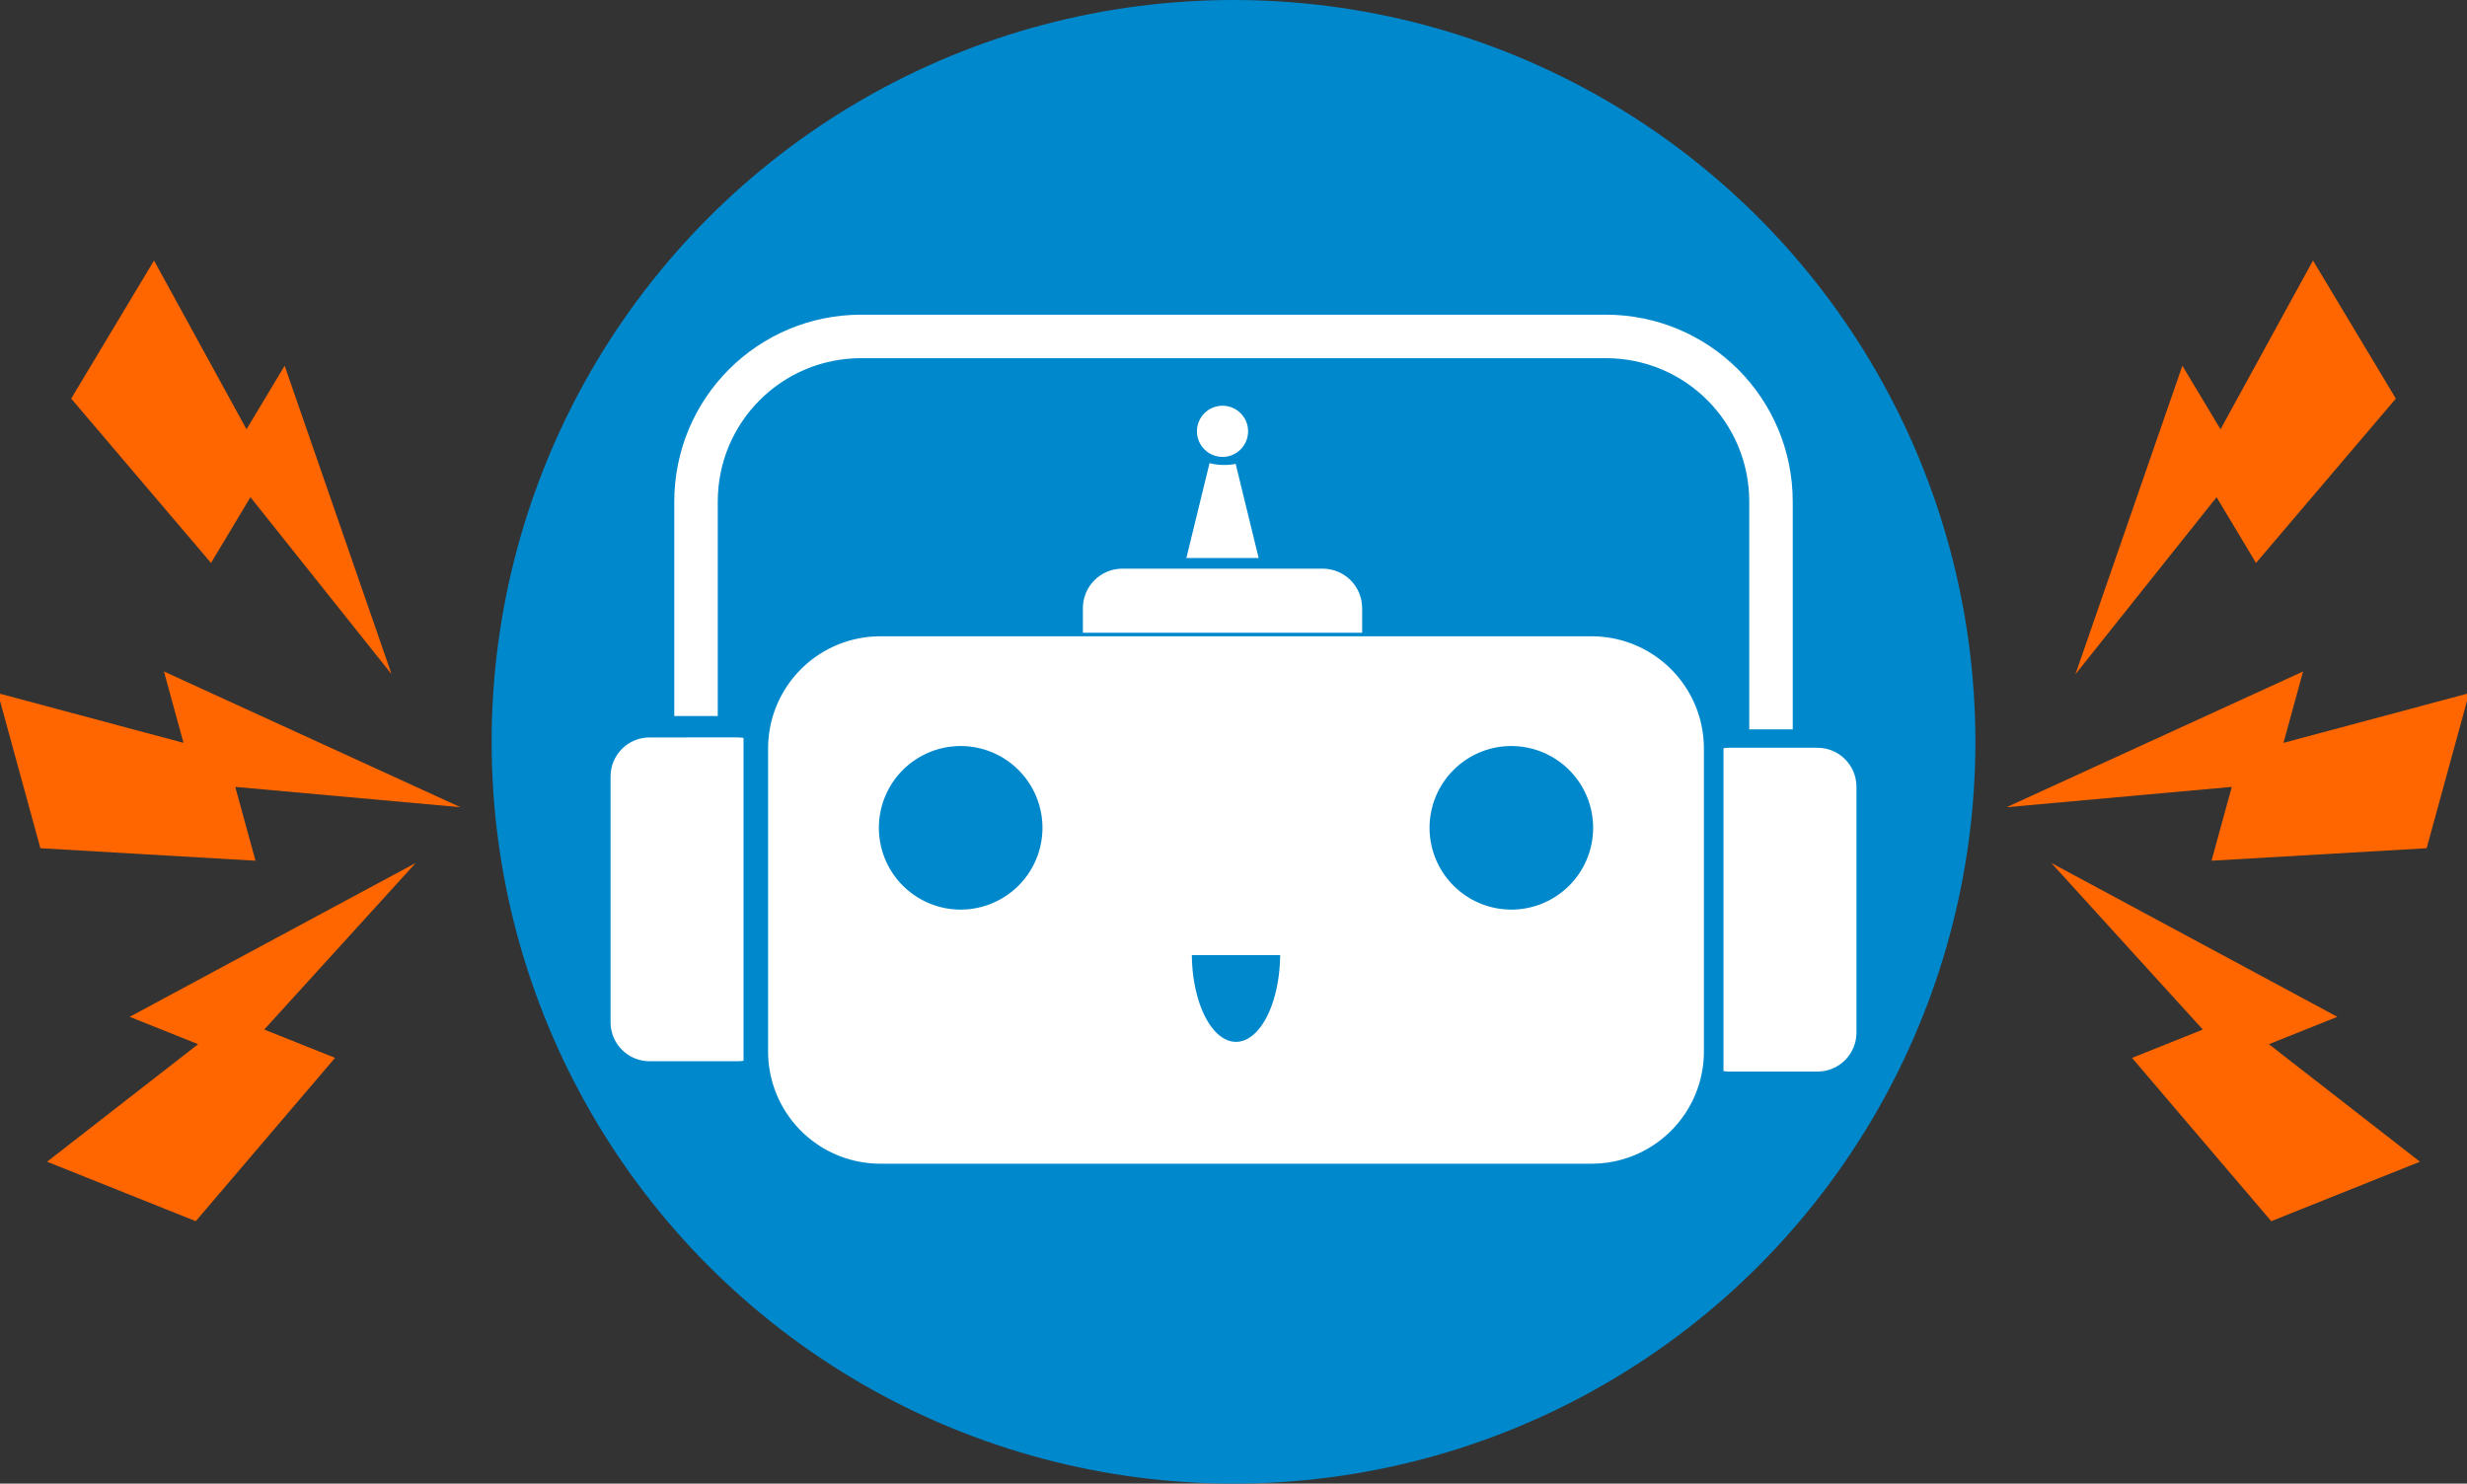 <?xml version="1.0" encoding="UTF-8" standalone="no"?>
<svg
   xmlns:dc="http://purl.org/dc/elements/1.1/"
   xmlns:cc="http://creativecommons.org/ns#"
   xmlns:rdf="http://www.w3.org/1999/02/22-rdf-syntax-ns#"
   xmlns:svg="http://www.w3.org/2000/svg"
   xmlns="http://www.w3.org/2000/svg"
   xmlns:sodipodi="http://sodipodi.sourceforge.net/DTD/sodipodi-0.dtd"
   xmlns:inkscape="http://www.inkscape.org/namespaces/inkscape"
   width="179.555mm"
   height="107.992mm"
   viewBox="0 0 179.555 107.992"
   version="1.1"
   id="svg8"
   inkscape:version="1.0.1 (3bc2e813f5, 2020-09-07)"
   sodipodi:docname="logo.svg">
  <rect x="0" y="0" width="179.555" height="107.992" fill="#333333" stroke="none"/>
  <defs
     id="defs2" />
  <sodipodi:namedview
     id="base"
     pagecolor="#ffffff"
     bordercolor="#666666"
     borderopacity="1.0"
     inkscape:pageopacity="0.0"
     inkscape:pageshadow="2"
     inkscape:zoom="0.58488818"
     inkscape:cx="222.23499"
     inkscape:cy="399.26542"
     inkscape:document-units="mm"
     inkscape:current-layer="layer2"
     inkscape:document-rotation="0"
     showgrid="false"
     showguides="false"
     inkscape:snap-nodes="false"
     inkscape:snap-global="false"
     inkscape:window-width="1294"
     inkscape:window-height="704"
     inkscape:window-x="1992"
     inkscape:window-y="339"
     inkscape:window-maximized="1" />
  <g
     inkscape:label="Layer 1"
     inkscape:groupmode="layer"
     id="layer1"
     transform="translate(-20.631,327.028)" />
  <g
     inkscape:groupmode="layer"
     id="layer2"
     inkscape:label="Layer 2"
     transform="translate(-20.631,327.028)">
    <g
       id="g2409"
       transform="translate(-3.964)">
      <circle
         style="fill:#0088cc;fill-opacity:1;stroke-width:0.122;stroke-linecap:square"
         id="path833"
         cx="114.373"
         cy="273.032"
         r="53.996"
         transform="scale(1,-1)" />
      <g
         id="g1130"
         transform="translate(-0.8,-1.1178683e-4)">
        <path
           id="rect836"
           style="fill:#ffffff;fill-opacity:1;stroke-width:0.039;stroke-linecap:square"
           d="m 72.679,-273.35 c -1.577,0 -2.846,1.269 -2.846,2.846 v 17.879 c 0,1.577 1.269,2.846 2.846,2.846 h 6.408 c 0.145,0 0.286,-0.014 0.425,-0.035 v -23.502 c -0.139,-0.021 -0.28,-0.035 -0.425,-0.035 z" />
        <path
           id="rect855"
           style="fill:#ffffff;fill-opacity:1;stroke-width:0.42;stroke-linecap:square"
           d="m 337.697,-1059.291 c -17.126,0 -30.912,13.787 -30.912,30.912 v 83.041 c 0,17.126 13.787,30.914 30.912,30.914 h 195.205 c 17.126,0 30.912,-13.788 30.912,-30.914 v -83.041 c 0,-17.125 -13.787,-30.912 -30.912,-30.912 z m 21.768,30.146 a 22.462,22.462 0 0 1 0.002,0 22.462,22.462 0 0 1 0.211,0 22.462,22.462 0 0 1 22.463,22.463 22.462,22.462 0 0 1 -22.463,22.461 22.462,22.462 0 0 1 -22.461,-22.461 22.462,22.462 0 0 1 22.248,-22.463 z m 151.244,0 a 22.462,22.462 0 0 1 0.002,0 22.462,22.462 0 0 1 0.211,0 22.462,22.462 0 0 1 22.463,22.463 22.462,22.462 0 0 1 -22.463,22.461 22.462,22.462 0 0 1 -22.461,-22.461 22.462,22.462 0 0 1 22.248,-22.463 z m -87.535,57.428 h 24.252 a 12.128,24.256 0 0 1 -12.125,23.822 12.128,24.256 0 0 1 -12.127,-23.822 z"
           transform="scale(0.265)" />
        <path
           id="path916"
           style="fill:#ffffff;stroke:none;stroke-width:0.19px;stroke-linecap:butt;stroke-linejoin:miter;stroke-opacity:1"
           d="m 113.428,-293.318 -1.685,6.907 h 5.26 l -1.673,-6.853 a 2.307,1.19 0 0 1 -0.835,0.081 2.307,1.19 0 0 1 -1.067,-0.135 z" />
        <circle
           style="fill:#ffffff;fill-opacity:1;stroke:none;stroke-width:0.779;stroke-linecap:square;stroke-miterlimit:4;stroke-dasharray:none;stroke-opacity:1"
           id="path918-7"
           cx="114.373"
           cy="-295.633"
           r="1.862" />
        <path
           id="rect941"
           style="fill:#ffffff;fill-opacity:1;stroke:none;stroke-width:0.965;stroke-linecap:square;stroke-miterlimit:4;stroke-dasharray:none;stroke-opacity:1"
           d="m 107.091,-285.636 c -1.597,0 -2.882,1.286 -2.882,2.883 v 1.783 h 20.328 v -1.783 c 0,-1.597 -1.286,-2.883 -2.883,-2.883 z" />
        <path
           id="rect836-3"
           style="fill:#ffffff;fill-opacity:1;stroke-width:0.039;stroke-linecap:square"
           d="m 157.668,-272.599 c 1.577,0 2.846,1.269 2.846,2.846 v 17.879 c 0,1.577 -1.269,2.846 -2.846,2.846 h -6.408 c -0.145,0 -0.286,-0.014 -0.425,-0.035 v -23.502 c 0.139,-0.021 0.28,-0.035 0.425,-0.035 z" />
        <path
           id="rect995"
           style="fill:none;fill-opacity:1;stroke:#ffffff;stroke-width:3.165;stroke-linecap:square;stroke-miterlimit:4;stroke-dasharray:none;stroke-opacity:1"
           d="m 154.293,-275.52 v -14.985 c 0,-6.667 -5.368,-12.035 -12.035,-12.035 H 88.088 c -6.667,0 -12.035,5.368 -12.035,12.035 v 14.014"
           sodipodi:nodetypes="cssssc" />
      </g>
    </g>
    <g
       id="g1897"
       style="fill:#ff6600"
       transform="translate(-5.583,-9.442)">
      <g
         id="g1719"
         transform="matrix(0.039,-0.065,0.065,0.039,25.27,-278.364)"
         style="fill:#ff6600">
        <g
           id="g1663"
           style="fill:#ff6600">
	<polygon
   style="fill:#ff6600"
   points="88.344,400 289.571,159.509 218.405,159.509 311.656,0 157.055,0 90.798,196.319 164.417,196.319 "
   id="polygon1661" />

</g>
        <g
           id="g1665"
           style="fill:#ff6600">
</g>
        <g
           id="g1667"
           style="fill:#ff6600">
</g>
        <g
           id="g1669"
           style="fill:#ff6600">
</g>
        <g
           id="g1671"
           style="fill:#ff6600">
</g>
        <g
           id="g1673"
           style="fill:#ff6600">
</g>
        <g
           id="g1675"
           style="fill:#ff6600">
</g>
        <g
           id="g1677"
           style="fill:#ff6600">
</g>
        <g
           id="g1679"
           style="fill:#ff6600">
</g>
        <g
           id="g1681"
           style="fill:#ff6600">
</g>
        <g
           id="g1683"
           style="fill:#ff6600">
</g>
        <g
           id="g1685"
           style="fill:#ff6600">
</g>
        <g
           id="g1687"
           style="fill:#ff6600">
</g>
        <g
           id="g1689"
           style="fill:#ff6600">
</g>
        <g
           id="g1691"
           style="fill:#ff6600">
</g>
        <g
           id="g1693"
           style="fill:#ff6600">
</g>
      </g>
      <g
         id="g1719-2"
         transform="matrix(-0.02,-0.073,0.073,-0.02,32.294,-244.38)"
         style="fill:#ff6600">
        <g
           id="g1663-6"
           style="fill:#ff6600">
          <polygon
             style="fill:#ff6600"
             points="164.417,196.319 88.344,400 289.571,159.509 218.405,159.509 311.656,0 157.055,0 90.798,196.319 "
             id="polygon1661-1" />
        </g>
        <g
           id="g1665-8"
           style="fill:#ff6600" />
        <g
           id="g1667-7"
           style="fill:#ff6600" />
        <g
           id="g1669-9"
           style="fill:#ff6600" />
        <g
           id="g1671-2"
           style="fill:#ff6600" />
        <g
           id="g1673-0"
           style="fill:#ff6600" />
        <g
           id="g1675-2"
           style="fill:#ff6600" />
        <g
           id="g1677-3"
           style="fill:#ff6600" />
        <g
           id="g1679-7"
           style="fill:#ff6600" />
        <g
           id="g1681-5"
           style="fill:#ff6600" />
        <g
           id="g1683-9"
           style="fill:#ff6600" />
        <g
           id="g1685-2"
           style="fill:#ff6600" />
        <g
           id="g1687-2"
           style="fill:#ff6600" />
        <g
           id="g1689-8"
           style="fill:#ff6600" />
        <g
           id="g1691-9"
           style="fill:#ff6600" />
        <g
           id="g1693-7"
           style="fill:#ff6600" />
      </g>
      <g
         id="g1719-3"
         transform="matrix(-0.07,-0.028,0.028,-0.07,51.457,-224.299)"
         style="fill:#ff6600">
        <g
           id="g1663-61"
           style="fill:#ff6600">
          <polygon
             style="fill:#ff6600"
             points="88.344,400 289.571,159.509 218.405,159.509 311.656,0 157.055,0 90.798,196.319 164.417,196.319 "
             id="polygon1661-2" />
        </g>
        <g
           id="g1665-9"
           style="fill:#ff6600" />
        <g
           id="g1667-3"
           style="fill:#ff6600" />
        <g
           id="g1669-1"
           style="fill:#ff6600" />
        <g
           id="g1671-9"
           style="fill:#ff6600" />
        <g
           id="g1673-4"
           style="fill:#ff6600" />
        <g
           id="g1675-7"
           style="fill:#ff6600" />
        <g
           id="g1677-8"
           style="fill:#ff6600" />
        <g
           id="g1679-4"
           style="fill:#ff6600" />
        <g
           id="g1681-50"
           style="fill:#ff6600" />
        <g
           id="g1683-3"
           style="fill:#ff6600" />
        <g
           id="g1685-6"
           style="fill:#ff6600" />
        <g
           id="g1687-1"
           style="fill:#ff6600" />
        <g
           id="g1689-0"
           style="fill:#ff6600" />
        <g
           id="g1691-6"
           style="fill:#ff6600" />
        <g
           id="g1693-3"
           style="fill:#ff6600" />
      </g>
    </g>
    <g
       id="g1897-5"
       style="fill:#ff6600"
       transform="matrix(-1,0,0,1,226.402,-9.442)">
      <g
         id="g1719-9"
         transform="matrix(0.039,-0.065,0.065,0.039,25.27,-278.364)"
         style="fill:#ff6600">
        <g
           id="g1663-4"
           style="fill:#ff6600">
          <polygon
             style="fill:#ff6600"
             points="164.417,196.319 88.344,400 289.571,159.509 218.405,159.509 311.656,0 157.055,0 90.798,196.319 "
             id="polygon1661-9" />
        </g>
        <g
           id="g1665-0"
           style="fill:#ff6600" />
        <g
           id="g1667-9"
           style="fill:#ff6600" />
        <g
           id="g1669-17"
           style="fill:#ff6600" />
        <g
           id="g1671-7"
           style="fill:#ff6600" />
        <g
           id="g1673-1"
           style="fill:#ff6600" />
        <g
           id="g1675-1"
           style="fill:#ff6600" />
        <g
           id="g1677-5"
           style="fill:#ff6600" />
        <g
           id="g1679-9"
           style="fill:#ff6600" />
        <g
           id="g1681-7"
           style="fill:#ff6600" />
        <g
           id="g1683-7"
           style="fill:#ff6600" />
        <g
           id="g1685-67"
           style="fill:#ff6600" />
        <g
           id="g1687-3"
           style="fill:#ff6600" />
        <g
           id="g1689-6"
           style="fill:#ff6600" />
        <g
           id="g1691-5"
           style="fill:#ff6600" />
        <g
           id="g1693-6"
           style="fill:#ff6600" />
      </g>
      <g
         id="g1719-2-3"
         transform="matrix(-0.02,-0.073,0.073,-0.02,32.294,-244.38)"
         style="fill:#ff6600">
        <g
           id="g1663-6-9"
           style="fill:#ff6600">
          <polygon
             style="fill:#ff6600"
             points="90.798,196.319 164.417,196.319 88.344,400 289.571,159.509 218.405,159.509 311.656,0 157.055,0 "
             id="polygon1661-1-4" />
        </g>
        <g
           id="g1665-8-8"
           style="fill:#ff6600" />
        <g
           id="g1667-7-1"
           style="fill:#ff6600" />
        <g
           id="g1669-9-2"
           style="fill:#ff6600" />
        <g
           id="g1671-2-9"
           style="fill:#ff6600" />
        <g
           id="g1673-0-3"
           style="fill:#ff6600" />
        <g
           id="g1675-2-9"
           style="fill:#ff6600" />
        <g
           id="g1677-3-0"
           style="fill:#ff6600" />
        <g
           id="g1679-7-8"
           style="fill:#ff6600" />
        <g
           id="g1681-5-8"
           style="fill:#ff6600" />
        <g
           id="g1683-9-5"
           style="fill:#ff6600" />
        <g
           id="g1685-2-0"
           style="fill:#ff6600" />
        <g
           id="g1687-2-9"
           style="fill:#ff6600" />
        <g
           id="g1689-8-6"
           style="fill:#ff6600" />
        <g
           id="g1691-9-3"
           style="fill:#ff6600" />
        <g
           id="g1693-7-8"
           style="fill:#ff6600" />
      </g>
      <g
         id="g1719-3-5"
         transform="matrix(-0.07,-0.028,0.028,-0.07,51.457,-224.299)"
         style="fill:#ff6600">
        <g
           id="g1663-61-6"
           style="fill:#ff6600">
          <polygon
             style="fill:#ff6600"
             points="164.417,196.319 88.344,400 289.571,159.509 218.405,159.509 311.656,0 157.055,0 90.798,196.319 "
             id="polygon1661-2-1" />
        </g>
        <g
           id="g1665-9-1"
           style="fill:#ff6600" />
        <g
           id="g1667-3-5"
           style="fill:#ff6600" />
        <g
           id="g1669-1-9"
           style="fill:#ff6600" />
        <g
           id="g1671-9-8"
           style="fill:#ff6600" />
        <g
           id="g1673-4-4"
           style="fill:#ff6600" />
        <g
           id="g1675-7-8"
           style="fill:#ff6600" />
        <g
           id="g1677-8-1"
           style="fill:#ff6600" />
        <g
           id="g1679-4-0"
           style="fill:#ff6600" />
        <g
           id="g1681-50-3"
           style="fill:#ff6600" />
        <g
           id="g1683-3-0"
           style="fill:#ff6600" />
        <g
           id="g1685-6-4"
           style="fill:#ff6600" />
        <g
           id="g1687-1-4"
           style="fill:#ff6600" />
        <g
           id="g1689-0-4"
           style="fill:#ff6600" />
        <g
           id="g1691-6-4"
           style="fill:#ff6600" />
        <g
           id="g1693-3-7"
           style="fill:#ff6600" />
      </g>
    </g>
  </g>
</svg>
